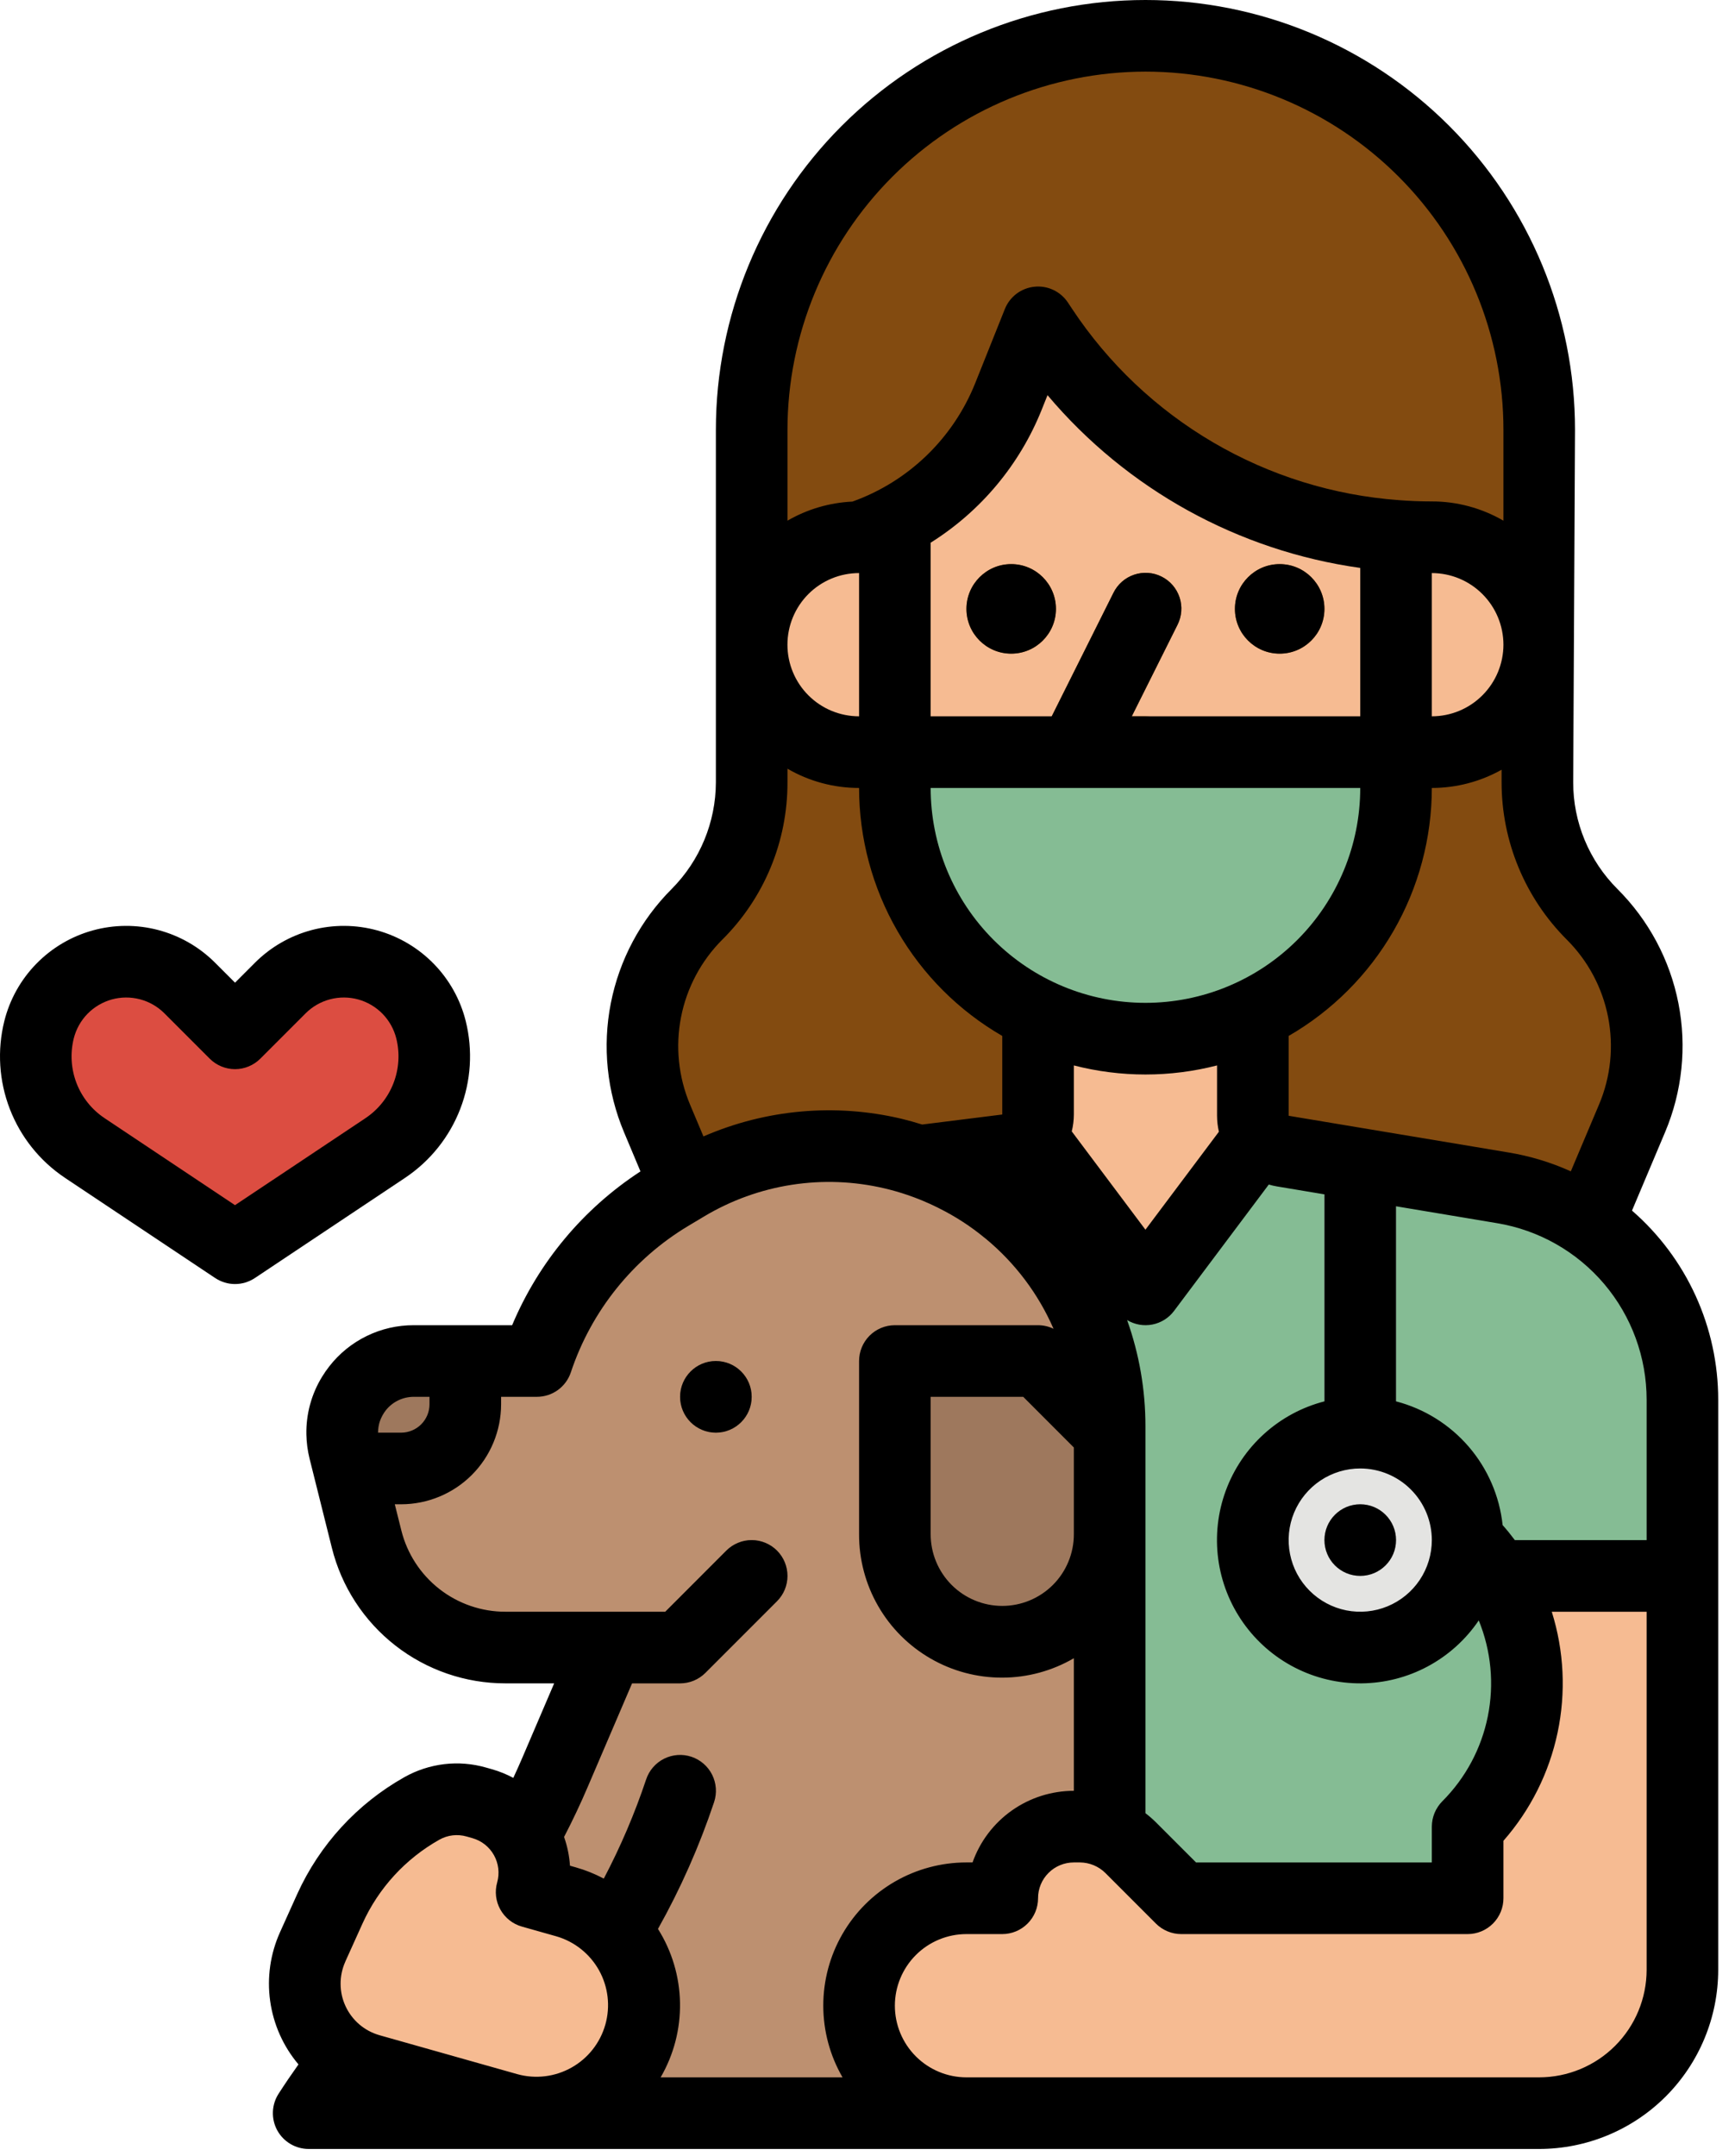 <svg width="62" height="77" viewBox="0 0 62 77" fill="none" xmlns="http://www.w3.org/2000/svg">
<path d="M52.445 67.799V56.286H60.121V70.357C60.121 71.714 59.581 73.016 58.622 73.975C57.662 74.935 56.361 75.474 55.004 75.474H52.445V67.799Z" fill="#F6BB92"/>
<path d="M56.283 44.773L57.363 42.214L58.321 39.945C58.834 38.725 58.972 37.38 58.717 36.081C58.462 34.782 57.827 33.588 56.891 32.652C55.642 31.403 54.94 29.708 54.94 27.941V21.747H26.861V27.942C26.861 29.709 26.159 31.403 24.91 32.653C23.974 33.588 23.338 34.782 23.084 36.081C22.829 37.38 22.967 38.725 23.48 39.945L24.493 42.356L56.283 44.773Z" fill="#834B10"/>
<path d="M60.12 49.995C60.12 48.178 59.476 46.42 58.302 45.034C57.127 43.648 55.499 42.723 53.707 42.425L52.445 42.214L45.839 41.113L40.932 46.052L35.974 41.075L26.861 42.214V75.474H52.445V65.24C53.602 64.082 54.333 62.567 54.518 60.941C54.702 59.314 54.331 57.673 53.462 56.286H60.12V49.995Z" fill="#85BC94"/>
<path d="M55.004 23.026H26.861V15.351C26.861 11.619 28.343 8.04 30.982 5.401C33.621 2.762 37.2 1.279 40.932 1.279C44.664 1.279 48.243 2.762 50.882 5.401C53.521 8.04 55.004 11.619 55.004 15.351V23.026Z" fill="#834B10"/>
<path d="M51.166 19.188H49.887V11.513H31.978V19.188H30.698C29.681 19.188 28.705 19.593 27.985 20.312C27.265 21.032 26.861 22.008 26.861 23.026C26.861 24.044 27.265 25.02 27.985 25.74C28.705 26.459 29.681 26.864 30.698 26.864H31.978V28.143C31.978 30.518 32.921 32.795 34.6 34.475C36.28 36.154 38.557 37.097 40.932 37.097C43.307 37.097 45.585 36.154 47.264 34.475C48.943 32.795 49.887 30.518 49.887 28.143V26.864H51.166C52.184 26.864 53.16 26.459 53.88 25.74C54.599 25.02 55.004 24.044 55.004 23.026C55.004 22.008 54.599 21.032 53.88 20.312C53.16 19.593 52.184 19.188 51.166 19.188Z" fill="#F6BB92"/>
<path d="M39.653 50.937V75.474H11.031C11.985 73.988 13.096 72.61 14.344 71.361L14.438 71.267C16.726 68.983 18.555 66.284 19.829 63.313C20.331 62.143 20.831 60.972 21.196 60.123C21.527 59.351 21.744 58.844 21.744 58.844H18.063C16.922 58.843 15.815 58.461 14.915 57.759C14.016 57.057 13.377 56.075 13.1 54.968L12.47 52.448L12.305 51.789C12.211 51.412 12.204 51.018 12.284 50.638C12.365 50.258 12.531 49.901 12.771 49.594C13.01 49.288 13.316 49.04 13.665 48.87C14.014 48.699 14.398 48.61 14.787 48.61H19.186C20.011 46.133 21.695 44.034 23.933 42.691L24.493 42.356C25.932 41.494 27.565 41.008 29.241 40.943C30.917 40.878 32.583 41.237 34.084 41.987L34.14 42.016C35.797 42.844 37.19 44.118 38.164 45.693C39.137 47.269 39.653 49.085 39.653 50.937Z" fill="#BD9070"/>
<path d="M39.653 51.169V54.798C39.653 55.604 39.4 56.389 38.929 57.042C38.458 57.696 37.793 58.184 37.029 58.439C36.242 58.702 35.39 58.702 34.602 58.439C33.838 58.184 33.173 57.696 32.703 57.042C32.231 56.389 31.978 55.604 31.978 54.798V48.61H37.095L39.653 51.169Z" fill="#9E785D"/>
<path d="M27.766 57.191L25.207 59.749C24.967 59.989 24.642 60.123 24.302 60.123H21.196C21.527 59.351 21.744 58.844 21.744 58.844H18.063C16.817 58.845 15.614 58.39 14.681 57.565H23.773L25.956 55.38C26.196 55.141 26.521 55.006 26.861 55.006C27.2 55.006 27.526 55.141 27.766 55.38C28.006 55.62 28.141 55.946 28.141 56.285C28.141 56.625 28.006 56.951 27.766 57.191Z" fill="#9E785D"/>
<path d="M16.628 48.61V50.156C16.628 50.764 16.386 51.347 15.956 51.777C15.527 52.206 14.944 52.448 14.336 52.448H12.47L12.305 51.789C12.211 51.412 12.204 51.018 12.285 50.638C12.365 50.258 12.531 49.901 12.771 49.594C13.01 49.288 13.316 49.04 13.665 48.87C14.015 48.699 14.398 48.61 14.787 48.61H16.628Z" fill="#9E785D"/>
<path d="M20.595 72.314C20.358 72.314 20.125 72.248 19.923 72.123C19.721 71.998 19.558 71.819 19.452 71.606C19.346 71.394 19.301 71.156 19.322 70.92C19.343 70.683 19.43 70.457 19.573 70.267C21.099 68.234 22.286 65.968 23.089 63.556C23.141 63.395 23.224 63.246 23.334 63.118C23.444 62.989 23.578 62.884 23.729 62.808C23.88 62.731 24.044 62.686 24.213 62.673C24.381 62.661 24.551 62.682 24.711 62.735C24.871 62.789 25.02 62.874 25.147 62.985C25.274 63.096 25.379 63.231 25.453 63.383C25.528 63.534 25.572 63.699 25.583 63.868C25.594 64.036 25.571 64.206 25.516 64.365C24.626 67.038 23.31 69.549 21.619 71.802C21.5 71.961 21.346 72.091 21.168 72.179C20.99 72.268 20.794 72.314 20.595 72.314Z" fill="#9E785D"/>
<path d="M30.699 19.188C31.901 18.788 33.002 18.129 33.925 17.26C34.847 16.39 35.569 15.33 36.039 14.153L37.095 11.513L30.699 10.234V19.188Z" fill="#834B10"/>
<path d="M37.095 11.513L37.245 11.738C38.773 14.03 40.843 15.909 43.271 17.209C45.7 18.508 48.412 19.188 51.166 19.188V10.234L37.095 11.513Z" fill="#834B10"/>
<path d="M36.135 23.346C37.018 23.346 37.734 22.63 37.734 21.747C37.734 20.864 37.018 20.148 36.135 20.148C35.252 20.148 34.536 20.864 34.536 21.747C34.536 22.63 35.252 23.346 36.135 23.346Z" fill="#834B10"/>
<path d="M45.729 23.346C46.612 23.346 47.328 22.63 47.328 21.747C47.328 20.864 46.612 20.148 45.729 20.148C44.846 20.148 44.13 20.864 44.13 21.747C44.13 22.63 44.846 23.346 45.729 23.346Z" fill="#834B10"/>
<path d="M40.932 28.143H38.374C38.156 28.143 37.941 28.087 37.751 27.981C37.56 27.875 37.4 27.721 37.286 27.536C37.171 27.351 37.106 27.139 37.096 26.921C37.086 26.703 37.132 26.486 37.23 26.291L39.788 21.174C39.863 21.023 39.966 20.888 40.093 20.776C40.22 20.665 40.368 20.58 40.528 20.526C40.688 20.472 40.857 20.45 41.025 20.462C41.194 20.473 41.358 20.518 41.509 20.594C41.66 20.669 41.794 20.774 41.905 20.901C42.015 21.029 42.099 21.178 42.152 21.338C42.205 21.498 42.225 21.668 42.212 21.836C42.199 22.004 42.153 22.168 42.076 22.319L40.444 25.584H40.932C41.272 25.584 41.597 25.719 41.837 25.959C42.077 26.199 42.212 26.524 42.212 26.863C42.212 27.203 42.077 27.528 41.837 27.768C41.597 28.008 41.272 28.143 40.932 28.143Z" fill="#834B10"/>
<path d="M48.608 52.448C48.269 52.448 47.943 52.313 47.703 52.073C47.463 51.833 47.329 51.508 47.329 51.169V42.214C47.329 41.875 47.463 41.55 47.703 41.31C47.943 41.07 48.269 40.935 48.608 40.935C48.947 40.935 49.273 41.07 49.512 41.31C49.752 41.55 49.887 41.875 49.887 42.214V51.169C49.887 51.508 49.752 51.833 49.512 52.073C49.273 52.313 48.947 52.448 48.608 52.448Z" fill="#C3C3C3"/>
<path d="M48.608 58.844C50.727 58.844 52.445 57.126 52.445 55.006C52.445 52.887 50.727 51.169 48.608 51.169C46.488 51.169 44.77 52.887 44.77 55.006C44.77 57.126 46.488 58.844 48.608 58.844Z" fill="#E4E4E2"/>
<path d="M48.608 56.285C49.314 56.285 49.887 55.713 49.887 55.006C49.887 54.3 49.314 53.727 48.608 53.727C47.901 53.727 47.329 54.3 47.329 55.006C47.329 55.713 47.901 56.285 48.608 56.285Z" fill="#C3C3C3"/>
<path d="M53.725 75.474H34.536C33.519 75.474 32.542 75.07 31.823 74.35C31.103 73.63 30.699 72.654 30.699 71.636C30.699 70.618 31.103 69.642 31.823 68.922C32.542 68.203 33.519 67.799 34.536 67.799H35.816C35.816 67.12 36.085 66.469 36.565 65.989C37.045 65.51 37.696 65.24 38.374 65.24H38.594C39.272 65.24 39.923 65.51 40.403 65.989L42.212 67.799H53.725V75.474Z" fill="#F6BB92"/>
<path d="M11.173 69.535C10.984 69.954 10.888 70.409 10.891 70.868C10.893 71.327 10.995 71.781 11.189 72.197C11.383 72.613 11.665 72.983 12.015 73.28C12.365 73.578 12.775 73.796 13.217 73.921L18.141 75.312C19.121 75.589 20.17 75.465 21.058 74.968C21.946 74.472 22.601 73.642 22.878 72.663C23.154 71.683 23.031 70.634 22.534 69.746C22.037 68.858 21.208 68.203 20.229 67.927L18.997 67.579C19.089 67.255 19.116 66.917 19.076 66.584C19.037 66.25 18.932 65.927 18.768 65.634C18.604 65.341 18.384 65.083 18.12 64.874C17.857 64.666 17.555 64.512 17.231 64.421L17.02 64.361C16.697 64.27 16.358 64.243 16.025 64.282C15.691 64.322 15.368 64.426 15.075 64.59C13.625 65.402 12.473 66.657 11.789 68.171L11.173 69.535Z" fill="#F6BB92"/>
<path d="M4.51 34.348C5.361 34.348 6.178 34.686 6.78 35.288L8.398 36.906L10.016 35.288C10.618 34.686 11.435 34.348 12.287 34.348C13.003 34.348 13.698 34.587 14.263 35.028C14.827 35.469 15.228 36.086 15.402 36.781C15.598 37.566 15.547 38.393 15.255 39.148C14.963 39.904 14.445 40.55 13.771 41L8.398 44.581L3.026 41C2.352 40.55 1.833 39.904 1.541 39.149C1.249 38.393 1.198 37.566 1.395 36.781C1.568 36.086 1.969 35.469 2.534 35.028C3.098 34.587 3.794 34.348 4.51 34.348Z" fill="#DC4D41"/>
<path d="M30.699 19.188H31.978V26.863H30.699V19.188Z" fill="#EEB58E"/>
<path d="M49.887 19.188H51.166V26.863H49.887V19.188Z" fill="#EEB58E"/>
<path d="M35.974 41.075L40.932 46.052L45.839 41.113C45.54 41.063 45.269 40.909 45.073 40.678C44.877 40.447 44.77 40.154 44.77 39.851V35.818H37.095V39.806C37.095 40.117 36.981 40.419 36.775 40.652C36.568 40.886 36.283 41.036 35.974 41.075Z" fill="#F6BB92"/>
<path d="M40.933 37.097C38.558 37.097 36.28 36.154 34.601 34.475C32.921 32.795 31.978 30.518 31.978 28.143V26.864H49.887V28.143C49.887 30.518 48.944 32.795 47.264 34.475C45.585 36.154 43.307 37.097 40.933 37.097Z" fill="#85BC94"/>
<path d="M25.582 51.169C26.288 51.169 26.861 50.596 26.861 49.889C26.861 49.183 26.288 48.61 25.582 48.61C24.875 48.61 24.303 49.183 24.303 49.889C24.303 50.596 24.875 51.169 25.582 51.169Z" fill="#9E785D"/>
<path d="M36.135 23.346C37.018 23.346 37.734 22.63 37.734 21.747C37.734 20.864 37.018 20.148 36.135 20.148C35.252 20.148 34.536 20.864 34.536 21.747C34.536 22.63 35.252 23.346 36.135 23.346Z" fill="black"/>
<path d="M45.729 23.346C46.612 23.346 47.328 22.63 47.328 21.747C47.328 20.864 46.612 20.148 45.729 20.148C44.846 20.148 44.13 20.864 44.13 21.747C44.13 22.63 44.846 23.346 45.729 23.346Z" fill="black"/>
<path d="M48.608 56.285C49.314 56.285 49.887 55.713 49.887 55.006C49.887 54.3 49.314 53.727 48.608 53.727C47.901 53.727 47.329 54.3 47.329 55.006C47.329 55.713 47.901 56.285 48.608 56.285Z" fill="black"/>
<path d="M58.319 43.238L59.5 40.441C60.115 38.987 60.282 37.382 59.978 35.833C59.674 34.284 58.913 32.861 57.794 31.747C57.294 31.247 56.898 30.654 56.627 30.001C56.356 29.348 56.217 28.648 56.218 27.941L56.283 15.351C56.283 11.279 54.666 7.375 51.787 4.496C48.908 1.617 45.004 0 40.932 0C36.861 0 32.957 1.617 30.078 4.496C27.199 7.375 25.582 11.279 25.582 15.351V27.941C25.578 29.368 25.011 30.735 24.006 31.747C22.89 32.862 22.131 34.285 21.827 35.834C21.523 37.382 21.688 38.986 22.3 40.441L22.887 41.838C20.844 43.169 19.246 45.083 18.301 47.331H14.787C14.204 47.329 13.628 47.461 13.104 47.717C12.579 47.973 12.121 48.345 11.763 48.806C11.672 48.922 11.588 49.044 11.511 49.17C11.13 49.789 10.935 50.504 10.948 51.23C10.954 51.523 10.992 51.815 11.063 52.1L11.228 52.759L11.858 55.278C12.202 56.663 13 57.892 14.125 58.77C15.249 59.648 16.636 60.125 18.062 60.123H19.803L18.652 62.81C18.553 63.041 18.449 63.27 18.343 63.499C18.1 63.369 17.844 63.265 17.579 63.19L17.367 63.13C16.883 62.991 16.375 62.95 15.874 63.009C15.374 63.069 14.89 63.226 14.45 63.474C12.764 64.422 11.423 65.883 10.623 67.644L10.007 69.009C9.66 69.778 9.537 70.63 9.654 71.466C9.77 72.302 10.121 73.088 10.666 73.733C10.42 74.078 10.182 74.428 9.954 74.782C9.83 74.975 9.76 75.198 9.752 75.428C9.744 75.658 9.797 75.885 9.907 76.087C10.018 76.289 10.18 76.457 10.378 76.574C10.575 76.691 10.801 76.753 11.031 76.753H55.004C56.7 76.751 58.325 76.077 59.525 74.878C60.724 73.678 61.398 72.053 61.4 70.357V49.995C61.4 48.714 61.125 47.447 60.594 46.282C60.062 45.116 59.286 44.078 58.319 43.238ZM58.842 49.995V55.006H54.132C53.994 54.823 53.85 54.643 53.696 54.47C53.586 53.434 53.162 52.456 52.481 51.666C51.8 50.877 50.896 50.314 49.887 50.051V43.084L52.235 43.476H52.236L53.497 43.687C54.991 43.935 56.348 44.705 57.327 45.86C58.306 47.016 58.842 48.481 58.842 49.995ZM51.457 64.428C51.451 64.435 51.446 64.443 51.441 64.45C51.42 64.476 51.401 64.502 51.382 64.53C51.378 64.537 51.374 64.544 51.37 64.551C51.351 64.579 51.334 64.608 51.318 64.637C51.315 64.642 51.313 64.648 51.31 64.653C51.294 64.685 51.278 64.717 51.264 64.751C51.263 64.754 51.261 64.758 51.26 64.761C51.246 64.796 51.233 64.832 51.222 64.869C51.221 64.873 51.22 64.876 51.219 64.88C51.208 64.916 51.199 64.952 51.191 64.99C51.189 65 51.188 65.01 51.187 65.02C51.181 65.051 51.176 65.082 51.173 65.114C51.169 65.156 51.166 65.198 51.166 65.242V66.521H42.742L41.308 65.087C41.19 64.97 41.065 64.861 40.932 64.76V50.937C40.933 49.646 40.711 48.364 40.277 47.148C40.548 47.311 40.869 47.368 41.18 47.307C41.49 47.246 41.767 47.073 41.956 46.819L45.34 42.307C45.434 42.335 45.531 42.358 45.628 42.374L47.329 42.658V50.051C46.527 50.258 45.787 50.656 45.173 51.212C44.559 51.767 44.089 52.464 43.803 53.241C43.517 54.018 43.424 54.853 43.532 55.674C43.64 56.495 43.946 57.278 44.423 57.954C44.9 58.631 45.534 59.182 46.271 59.56C47.008 59.938 47.826 60.131 48.654 60.123C49.482 60.115 50.296 59.907 51.025 59.515C51.755 59.123 52.379 58.56 52.843 57.875C53.286 58.96 53.399 60.152 53.167 61.301C52.936 62.45 52.37 63.506 51.541 64.335C51.512 64.365 51.483 64.396 51.457 64.428ZM30.696 20.468H30.699V25.584C30.363 25.584 30.03 25.518 29.72 25.39C29.409 25.262 29.127 25.073 28.889 24.836C28.409 24.356 28.139 23.706 28.139 23.027C28.139 22.349 28.408 21.698 28.887 21.218C29.367 20.738 30.018 20.468 30.696 20.468ZM53.725 23.026C53.724 23.704 53.454 24.355 52.974 24.834C52.495 25.314 51.844 25.584 51.166 25.584V20.468C51.844 20.468 52.495 20.738 52.974 21.218C53.454 21.697 53.724 22.348 53.725 23.026ZM48.608 25.584H40.444L42.077 22.319C42.153 22.168 42.199 22.004 42.212 21.836C42.225 21.668 42.205 21.498 42.152 21.338C42.099 21.178 42.015 21.029 41.905 20.902C41.795 20.774 41.66 20.669 41.509 20.594C41.358 20.518 41.194 20.473 41.025 20.462C40.857 20.45 40.688 20.472 40.528 20.526C40.368 20.58 40.22 20.665 40.093 20.776C39.966 20.888 39.863 21.023 39.788 21.175L37.584 25.584H33.257V19.383C35.051 18.258 36.441 16.593 37.227 14.628L37.433 14.114C40.27 17.478 44.249 19.675 48.608 20.284V25.584ZM38.367 28.143H38.373H38.378H48.608C48.608 30.178 47.799 32.131 46.36 33.57C44.92 35.009 42.968 35.818 40.932 35.818C38.897 35.818 36.945 35.009 35.505 33.57C34.066 32.131 33.257 30.178 33.257 28.143H38.367ZM40.932 38.377C41.795 38.377 42.655 38.268 43.491 38.053V39.851C43.492 40.043 43.514 40.234 43.557 40.421L40.932 43.92L38.299 40.409C38.348 40.212 38.373 40.009 38.374 39.806V38.053C39.21 38.268 40.069 38.377 40.932 38.377ZM38.374 54.798C38.374 55.477 38.105 56.128 37.625 56.608C37.145 57.087 36.494 57.357 35.816 57.357C35.137 57.357 34.486 57.087 34.007 56.608C33.527 56.128 33.257 55.477 33.257 54.798V49.889H36.565L38.374 51.699V54.798ZM51.166 55.006C51.166 55.512 51.016 56.007 50.735 56.428C50.454 56.849 50.054 57.176 49.587 57.37C49.119 57.564 48.605 57.614 48.109 57.516C47.612 57.417 47.157 57.173 46.799 56.815C46.441 56.458 46.197 56.002 46.099 55.505C46 55.009 46.05 54.495 46.244 54.027C46.438 53.56 46.766 53.16 47.186 52.879C47.607 52.598 48.102 52.448 48.608 52.448C49.286 52.449 49.936 52.718 50.416 53.198C50.896 53.678 51.166 54.328 51.166 55.006ZM57.142 39.448L56.133 41.836C55.427 41.517 54.683 41.291 53.918 41.164L52.657 40.953H52.656L46.049 39.851V37C47.604 36.102 48.895 34.811 49.793 33.256C50.691 31.702 51.165 29.938 51.166 28.143C52.039 28.143 52.898 27.919 53.659 27.492V27.941C53.659 28.984 53.864 30.017 54.264 30.981C54.663 31.944 55.248 32.819 55.986 33.557C56.744 34.311 57.26 35.276 57.465 36.325C57.671 37.375 57.559 38.463 57.142 39.448ZM40.932 2.558C44.325 2.559 47.578 3.907 49.977 6.306C52.376 8.705 53.724 11.958 53.725 15.351V18.597C52.948 18.146 52.065 17.908 51.166 17.909C50.767 17.909 50.37 17.893 49.984 17.863C47.646 17.692 45.377 16.986 43.354 15.802C41.33 14.617 39.605 12.984 38.31 11.029L38.16 10.803C38.031 10.61 37.851 10.454 37.64 10.355C37.429 10.256 37.195 10.216 36.963 10.241C36.731 10.265 36.51 10.352 36.324 10.492C36.138 10.633 35.994 10.822 35.908 11.038L34.852 13.678C34.462 14.655 33.869 15.538 33.112 16.269C32.355 16.999 31.452 17.561 30.461 17.915C29.644 17.953 28.848 18.186 28.14 18.597V15.351C28.144 11.959 29.493 8.708 31.891 6.309C34.289 3.911 37.541 2.562 40.932 2.558ZM25.815 33.557C26.555 32.821 27.141 31.946 27.54 30.982C27.939 30.018 28.143 28.985 28.14 27.941V27.455C28.917 27.907 29.8 28.144 30.699 28.143C30.7 29.938 31.174 31.702 32.072 33.256C32.97 34.811 34.261 36.102 35.816 37V39.806L32.954 40.164C32.712 40.088 32.465 40.018 32.211 39.957C29.847 39.398 27.365 39.62 25.138 40.589L24.658 39.45C24.243 38.464 24.131 37.376 24.337 36.327C24.543 35.277 25.058 34.312 25.814 33.557H25.815ZM14.787 49.889H15.348V50.156C15.348 50.425 15.241 50.682 15.051 50.872C14.861 51.062 14.604 51.168 14.336 51.169H13.509C13.509 51.161 13.509 51.153 13.51 51.145C13.511 51.092 13.515 51.038 13.523 50.986C13.525 50.969 13.527 50.953 13.53 50.938C13.541 50.877 13.556 50.816 13.576 50.758C13.578 50.751 13.581 50.745 13.583 50.739C13.602 50.686 13.625 50.634 13.652 50.584C13.659 50.569 13.667 50.554 13.675 50.54C13.706 50.484 13.741 50.431 13.78 50.38C13.899 50.227 14.052 50.103 14.226 50.018C14.401 49.933 14.593 49.889 14.787 49.889ZM24.303 60.123C24.471 60.123 24.637 60.09 24.792 60.026C24.947 59.962 25.088 59.867 25.207 59.749L27.766 57.19C27.884 57.071 27.979 56.93 28.043 56.775C28.107 56.62 28.14 56.454 28.14 56.286C28.14 56.118 28.107 55.951 28.043 55.796C27.979 55.641 27.884 55.5 27.766 55.381C27.647 55.262 27.506 55.168 27.351 55.104C27.195 55.039 27.029 55.006 26.861 55.006C26.693 55.006 26.527 55.039 26.372 55.104C26.216 55.168 26.075 55.262 25.956 55.381L23.773 57.565H18.063C17.207 57.566 16.375 57.28 15.701 56.753C15.026 56.226 14.547 55.488 14.341 54.658L14.108 53.727H14.336C15.283 53.726 16.19 53.349 16.86 52.68C17.529 52.011 17.905 51.103 17.907 50.156V49.889H19.186C19.454 49.889 19.716 49.805 19.934 49.648C20.151 49.491 20.314 49.27 20.399 49.015C21.127 46.829 22.613 44.975 24.589 43.789L25.151 43.453C27.094 42.287 29.415 41.926 31.62 42.447C31.898 42.513 32.167 42.59 32.426 42.679C32.794 42.804 33.152 42.953 33.499 43.125L33.567 43.16C34.148 43.45 34.694 43.805 35.194 44.218C35.208 44.229 35.221 44.239 35.235 44.25C36.279 45.116 37.106 46.215 37.648 47.459C37.476 47.375 37.286 47.332 37.095 47.331H31.978C31.639 47.331 31.313 47.466 31.073 47.706C30.834 47.946 30.699 48.271 30.699 48.61V54.798C30.696 55.698 30.931 56.581 31.38 57.361C31.828 58.14 32.475 58.787 33.254 59.236C34.032 59.686 34.916 59.921 35.815 59.919C36.714 59.918 37.597 59.678 38.374 59.226V63.961C37.58 63.961 36.806 64.207 36.157 64.665C35.509 65.123 35.018 65.771 34.754 66.519H34.536C33.638 66.519 32.755 66.755 31.977 67.204C31.199 67.653 30.553 68.299 30.104 69.077C29.655 69.855 29.419 70.738 29.42 71.636C29.42 72.535 29.658 73.417 30.108 74.195H23.608C24.078 73.386 24.317 72.465 24.3 71.531C24.283 70.596 24.011 69.684 23.512 68.893C24.321 67.451 24.992 65.935 25.517 64.366C25.624 64.044 25.599 63.693 25.448 63.389C25.296 63.086 25.03 62.855 24.708 62.747C24.386 62.64 24.035 62.665 23.731 62.816C23.428 62.968 23.197 63.234 23.09 63.556C22.682 64.775 22.176 65.959 21.577 67.097C21.259 66.928 20.924 66.793 20.577 66.695L20.368 66.636C20.345 66.286 20.274 65.94 20.157 65.609C20.463 65.02 20.747 64.419 21.004 63.817L22.587 60.123H24.303ZM12.339 70.062L12.956 68.697C13.529 67.434 14.491 66.387 15.7 65.707C15.846 65.625 16.008 65.572 16.174 65.552C16.341 65.533 16.51 65.546 16.672 65.592L16.883 65.652C17.21 65.745 17.486 65.963 17.651 66.259C17.817 66.555 17.858 66.905 17.767 67.231C17.674 67.558 17.715 67.907 17.881 68.203C18.047 68.499 18.323 68.718 18.649 68.81L19.881 69.158C20.53 69.346 21.078 69.783 21.407 70.373C21.735 70.964 21.816 71.661 21.632 72.311C21.448 72.962 21.015 73.513 20.426 73.844C19.837 74.176 19.141 74.262 18.49 74.082L13.565 72.691C13.3 72.616 13.054 72.485 12.844 72.307C12.635 72.129 12.466 71.907 12.35 71.658C12.233 71.408 12.172 71.137 12.171 70.861C12.169 70.586 12.227 70.314 12.34 70.063L12.339 70.062ZM58.842 70.357C58.84 71.374 58.436 72.35 57.716 73.069C56.997 73.789 56.021 74.193 55.004 74.195H34.536C33.858 74.195 33.207 73.925 32.727 73.445C32.248 72.966 31.978 72.315 31.978 71.636C31.978 70.958 32.248 70.307 32.727 69.827C33.207 69.347 33.858 69.078 34.536 69.078H35.816C36.155 69.078 36.48 68.943 36.72 68.703C36.96 68.463 37.095 68.138 37.095 67.799C37.094 67.63 37.127 67.464 37.191 67.308C37.255 67.153 37.35 67.012 37.469 66.893C37.587 66.774 37.729 66.68 37.884 66.616C38.039 66.552 38.206 66.519 38.374 66.519H38.593C38.932 66.522 39.257 66.656 39.499 66.895L41.307 68.703C41.426 68.822 41.567 68.916 41.722 68.98C41.877 69.045 42.044 69.078 42.212 69.078H52.445C52.785 69.078 53.11 68.943 53.35 68.703C53.59 68.463 53.725 68.138 53.725 67.799V65.746C54.691 64.645 55.358 63.315 55.66 61.882C55.963 60.449 55.891 58.962 55.452 57.565H58.842V70.357Z" fill="black"/>
<path d="M16.643 36.47C16.451 35.7 16.057 34.994 15.502 34.425C14.947 33.856 14.251 33.444 13.486 33.232C12.72 33.02 11.912 33.015 11.143 33.217C10.375 33.42 9.674 33.822 9.112 34.384L8.399 35.097L7.685 34.384C7.123 33.822 6.423 33.42 5.654 33.217C4.886 33.015 4.077 33.02 3.312 33.232C2.546 33.444 1.85 33.856 1.295 34.425C0.741 34.993 0.347 35.699 0.154 36.47C-0.105 37.512 -0.036 38.608 0.351 39.609C0.738 40.61 1.424 41.467 2.316 42.064L7.689 45.646C7.899 45.786 8.146 45.861 8.398 45.861C8.651 45.861 8.898 45.786 9.108 45.646L14.481 42.064C15.373 41.467 16.059 40.61 16.446 39.609C16.833 38.608 16.902 37.512 16.643 36.47ZM13.062 39.935L8.398 43.044L3.735 39.935C3.281 39.632 2.932 39.196 2.735 38.687C2.539 38.178 2.504 37.62 2.635 37.091C2.718 36.759 2.888 36.455 3.126 36.21C3.365 35.966 3.665 35.789 3.994 35.697C4.324 35.606 4.671 35.604 5.002 35.691C5.333 35.778 5.634 35.951 5.876 36.193L7.494 37.811C7.613 37.93 7.754 38.024 7.909 38.088C8.064 38.153 8.23 38.186 8.398 38.186C8.566 38.186 8.733 38.153 8.888 38.088C9.043 38.024 9.184 37.93 9.303 37.811L10.921 36.193C11.162 35.951 11.464 35.778 11.795 35.691C12.125 35.604 12.473 35.606 12.803 35.697C13.132 35.788 13.432 35.966 13.671 36.21C13.909 36.455 14.079 36.759 14.162 37.091C14.293 37.62 14.258 38.178 14.061 38.687C13.864 39.196 13.515 39.632 13.062 39.935Z" fill="black"/>
<path d="M25.582 51.169C26.288 51.169 26.861 50.596 26.861 49.889C26.861 49.183 26.288 48.61 25.582 48.61C24.875 48.61 24.303 49.183 24.303 49.889C24.303 50.596 24.875 51.169 25.582 51.169Z" fill="black"/>
</svg>
